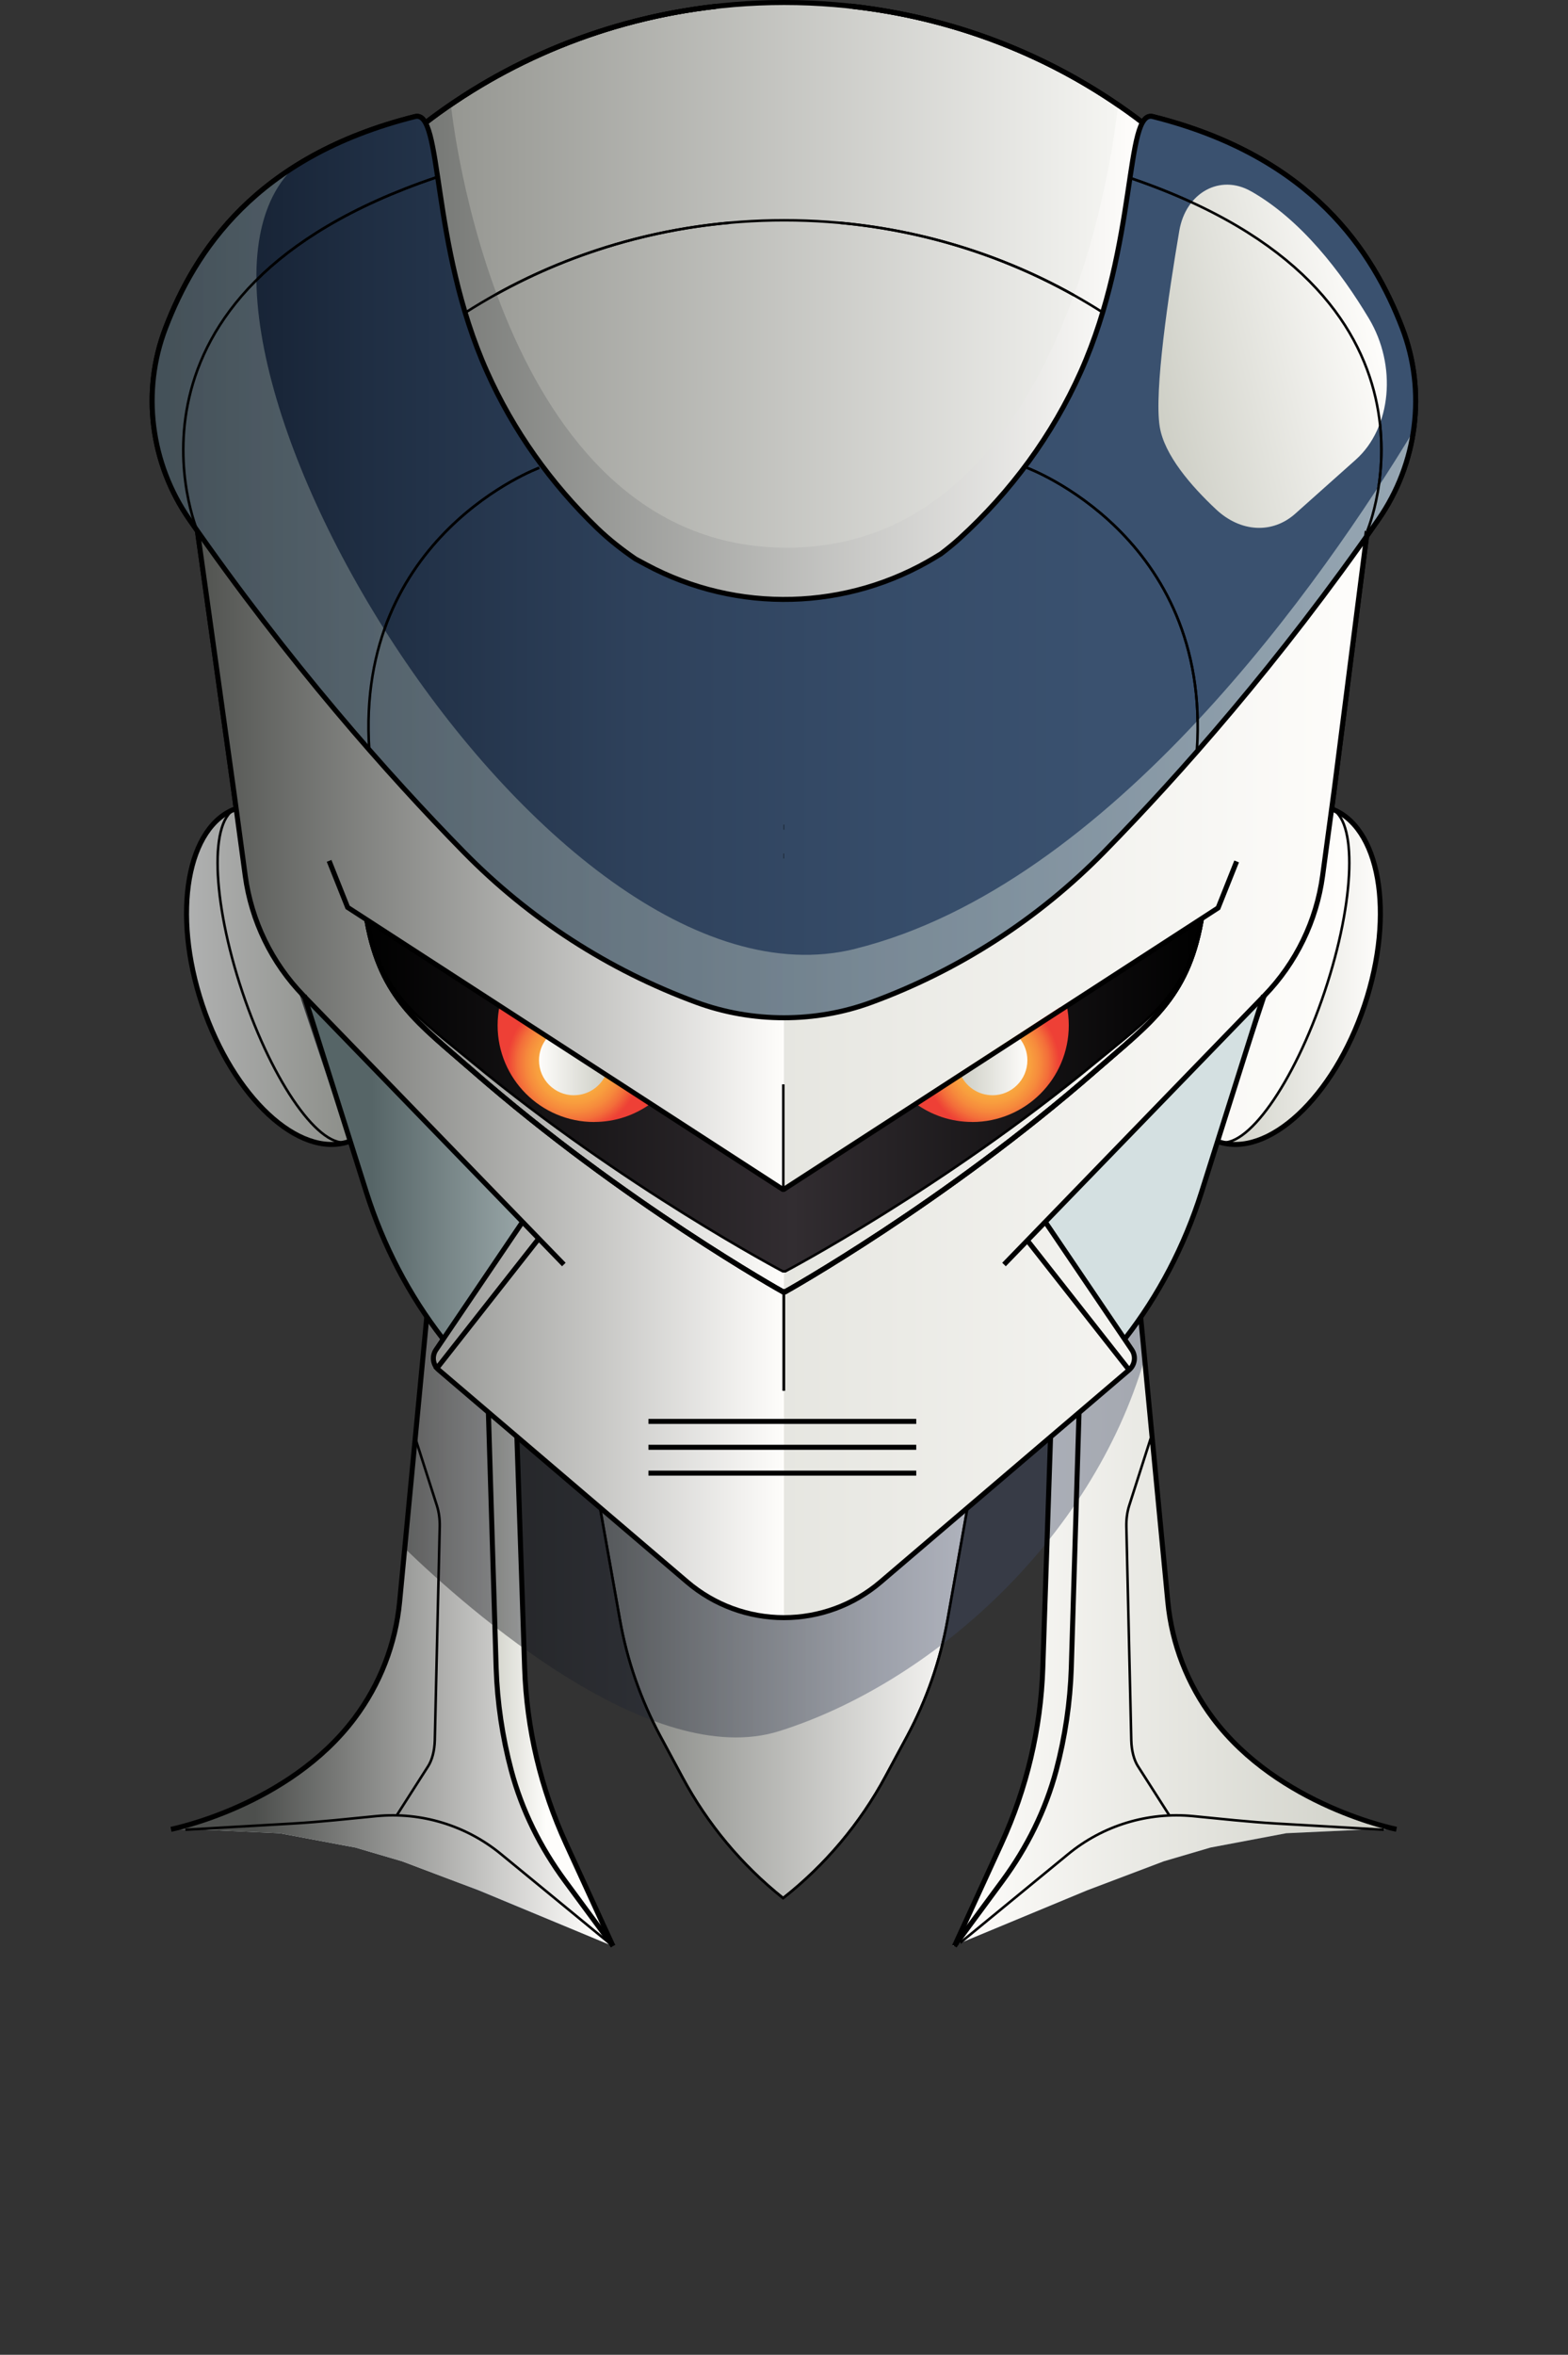 <svg width="932" height="1399" viewBox="0 0 932 1399" fill="none" xmlns="http://www.w3.org/2000/svg">
<rect x="0" y="0" width="932" height="1399" fill="#333333" stroke="none"/>
<path d="M685.198 69.254V375.57H257.605L252.051 73.615C310.525 28.52 385.005 1.493 466.146 1.493H466.056C547.047 1.493 621.409 28.43 679.823 73.376" fill="url(#paint0_linear_336_974)"/>
<path d="M252.08 73.615C310.524 28.52 385.035 1.493 466.145 1.493H466.056C547.047 1.493 621.408 28.43 679.822 73.376" stroke="black" stroke-width="2.986" stroke-miterlimit="10"/>
<path d="M207.315 678.271C177.6 688.246 138.628 651.961 120.291 597.25C101.955 542.539 111.183 490.128 140.927 480.153" fill="url(#paint1_linear_336_974)"/>
<path d="M207.315 678.271C190.71 683.826 162.369 644.017 144.033 589.306C125.696 534.596 124.293 485.738 140.927 480.183" fill="url(#paint2_linear_336_974)"/>
<path d="M724.022 678.271C753.737 688.246 792.71 651.961 811.046 597.25C829.383 542.539 820.155 490.128 790.41 480.153" fill="url(#paint3_linear_336_974)"/>
<path d="M724.022 678.271C740.627 683.826 768.968 644.017 787.304 589.306C805.641 534.596 807.044 485.738 790.41 480.183" fill="url(#paint4_linear_336_974)"/>
<path d="M465.998 508.554C465.998 508.554 465.968 508.554 465.938 508.554C465.909 508.554 465.909 508.554 465.879 508.554H465.998Z" stroke="black" stroke-width="2.986" stroke-miterlimit="10"/>
<path d="M466.027 491.412C466.027 491.412 465.997 491.412 465.968 491.412C465.938 491.412 465.938 491.412 465.908 491.412H466.027Z" stroke="black" stroke-width="2.986" stroke-miterlimit="10"/>
<path d="M620.633 724.979L672.716 801.908C675.314 805.731 674.597 810.898 671.103 813.884L523.396 939.88C507.389 953.558 487.021 961.054 465.937 961.054C444.883 961.054 424.516 953.558 408.479 939.88L260.772 813.884C257.248 810.898 256.561 805.731 259.159 801.908L311.242 724.979" stroke="black" stroke-width="2.986" stroke-miterlimit="10"/>
<path d="M610.389 736.655L671.102 813.884" stroke="black" stroke-width="2.986" stroke-miterlimit="10"/>
<path d="M319.632 736.625L258.918 813.854" stroke="black" stroke-width="2.986" stroke-miterlimit="10"/>
<path d="M397.548 856.082H534.206" stroke="black" stroke-width="1.493" stroke-miterlimit="10"/>
<path d="M397.548 871.342H534.206" stroke="black" stroke-width="1.493" stroke-miterlimit="10"/>
<path d="M397.548 886.602H534.206" stroke="black" stroke-width="1.493" stroke-miterlimit="10"/>
<path d="M465.879 767.385V826.218" stroke="black" stroke-width="1.493" stroke-miterlimit="10"/>
<path d="M812.66 315.513L792.95 469.94L786.141 520.291C782.498 547.108 770.403 572.045 751.559 591.486L596.773 751.259" stroke="black" stroke-width="2.986" stroke-miterlimit="10"/>
<path d="M117.365 315.513L138.957 469.94L145.766 520.29C149.409 547.108 161.504 572.045 180.348 591.486L335.134 751.259" stroke="black" stroke-width="2.986" stroke-miterlimit="10"/>
<path d="M713.808 547.557C705.505 593.159 683.376 607.942 651.123 636.133C561.173 714.765 466.802 767.386 466.802 767.386H465.249C465.249 767.386 370.879 714.765 280.929 636.133C248.676 607.942 226.546 593.159 218.244 547.557" stroke="black" stroke-width="2.986" stroke-miterlimit="10" stroke-linecap="square"/>
<path d="M713.808 547.557C705.505 590.65 683.376 604.597 651.123 631.265C561.173 705.567 466.802 755.291 466.802 755.291H465.249C465.249 755.291 370.879 705.567 280.929 631.265C248.676 604.627 226.546 590.65 218.244 547.557" stroke="black" stroke-width="1.493" stroke-miterlimit="10"/>
<path d="M397.548 856.082H534.206" stroke="black" stroke-width="1.493" stroke-miterlimit="10"/>
<path d="M534.206 886.602H397.548" stroke="black" stroke-width="1.493" stroke-miterlimit="10"/>
<path d="M207.314 678.271C177.599 688.246 138.627 651.961 120.29 597.25C101.954 542.539 111.182 490.128 140.926 480.153" fill="url(#paint5_linear_336_974)"/>
<path d="M724.021 678.271C753.736 688.246 792.709 651.961 811.045 597.25C829.382 542.539 820.154 490.128 790.409 480.153" fill="url(#paint6_linear_336_974)"/>
<path d="M724.021 678.271C740.626 683.826 768.967 644.017 787.303 589.306C805.64 534.596 807.043 485.738 790.409 480.183" fill="url(#paint7_linear_336_974)"/>
<path d="M180.019 499.983L191.068 527.577L465.25 706.612H465.877L740.058 527.577L751.108 499.983" stroke="black" stroke-width="2.986" stroke-miterlimit="10"/>
<path d="M574.732 488.307L593.338 460.473C594.353 458.95 594.353 456.949 593.338 455.426L553.439 395.788C552.603 394.534 551.17 393.787 549.676 393.787H510.644C509.121 393.787 507.718 394.534 506.881 395.788L487.5 424.756C487.38 424.905 487.171 424.905 487.052 424.756L467.67 395.788C466.834 394.534 465.43 393.787 463.907 393.787H424.875C423.352 393.787 421.948 394.534 421.112 395.788L338.09 519.873C337.284 521.097 338.15 522.71 339.613 522.71H377.66C379.153 522.71 380.586 521.963 381.423 520.709L442.943 428.788C443.659 427.713 445.212 427.713 445.929 428.788L463.668 455.307C464.713 456.86 464.713 458.92 463.668 460.473L423.919 519.903C423.113 521.097 423.979 522.74 425.442 522.74H463.489C465.012 522.74 466.416 521.993 467.252 520.739L528.742 428.877C529.459 427.802 531.041 427.802 531.788 428.877L549.497 455.367C550.543 456.919 550.543 458.98 549.497 460.533L509.748 519.933C508.942 521.157 509.808 522.77 511.271 522.77H549.258C550.781 522.77 552.215 522.023 553.051 520.739L573.15 490.696L574.822 488.336L574.732 488.307Z" stroke="black" stroke-width="1.493" stroke-miterlimit="10"/>
<path d="M556.157 330.923L559.263 329.042C563.115 326.115 566.908 323.069 570.491 319.784C600.923 292.04 625.62 258.473 642.434 220.815C676.389 144.691 668.445 65.044 685.199 69.255C780.197 93.086 816.123 149.828 833.414 194.713C847.988 232.611 842.433 275.376 819.259 308.704C760.337 393.518 701.326 460.085 656.261 506.106C617.288 545.884 570.014 576.376 517.961 595.488C501.297 601.611 483.677 604.657 465.938 604.657C448.198 604.657 430.549 601.611 413.915 595.488C361.862 576.346 314.587 545.884 275.614 506.106C230.549 460.115 171.538 393.518 112.616 308.704C89.442 275.376 83.887 232.581 98.461 194.713C115.752 149.798 151.649 93.056 246.676 69.255C263.43 65.044 255.456 144.721 289.441 220.815C305.06 255.815 327.488 287.292 355.023 313.841C362.041 320.59 369.716 326.593 377.749 332.088L384.08 335.492C438.194 364.55 503.656 362.818 556.157 330.953V330.923Z" stroke="black" stroke-width="2.986" stroke-miterlimit="10"/>
<path d="M320.53 277.915C320.53 277.915 210.929 318.201 219.5 445.482" stroke="black" stroke-width="1.493" stroke-miterlimit="10"/>
<path d="M610.39 277.915C610.39 277.915 719.991 318.201 711.42 445.482" stroke="black" stroke-width="1.493" stroke-miterlimit="10"/>
<path d="M117.366 315.514C117.366 315.514 57.101 173.839 258.922 105.51" stroke="black" stroke-width="1.493" stroke-miterlimit="10"/>
<path d="M812.659 315.514C812.659 315.514 872.925 173.839 671.104 105.51" stroke="black" stroke-width="1.493" stroke-miterlimit="10"/>
<path style="mix-blend-mode:soft-light" d="M353.379 877.345L368.49 962.398C372.791 986.647 380.943 1010.03 392.62 1031.71L405.82 1056.23C420.603 1083.68 440.731 1107.87 465.07 1127.34L465.488 1127.67C490.544 1107.95 511.27 1083.32 526.381 1055.24L539.073 1031.68C550.75 1010 558.873 986.617 563.203 962.368L578.315 877.315" fill="url(#paint8_linear_336_974)"/>
<path d="M117.335 1086.87L166.252 1089.14L211.287 1097.65L239.001 1105.8L284.633 1123.07L364.31 1156.16L331.101 1100.25L304.582 1007.55L310.883 951.706L307.778 872.118L307.479 864.354L306.762 840.612L288.127 823.589L265.938 797.697L253.873 780.167L237.508 951.616C235.118 976.762 225.831 1000.74 210.66 1020.93C173.27 1070.68 107.957 1085.53 102.074 1086.75L117.335 1086.93V1086.87Z" fill="url(#paint9_linear_336_974)"/>
<path d="M117.335 1086.87L166.252 1089.14L211.287 1097.65L239.001 1105.8L284.633 1123.07L364.31 1156.16L331.101 1100.25L304.582 1007.55L310.883 951.706L307.778 872.118L307.479 864.354L306.762 840.612L288.127 823.589L265.938 797.697L253.873 780.167L237.508 951.616C235.118 976.762 225.831 1000.74 210.66 1020.93C173.27 1070.68 107.957 1085.53 102.074 1086.75L117.335 1086.93V1086.87Z" fill="url(#paint10_linear_336_974)"/>
<path d="M567.327 1156.13L595.907 1117.36C610.451 1097.62 621.5 1075.46 627.802 1051.75C633.058 1031.95 636.074 1011.61 636.761 991.038L641.808 824.665L624.875 840.553L619.828 991.038C618.634 1027.11 610.242 1062.59 595.19 1095.38L567.327 1156.13Z" fill="url(#paint11_linear_336_974)"/>
<path d="M364.339 1156.13L335.759 1117.36C321.216 1097.62 310.166 1075.46 303.865 1051.75C298.609 1031.95 295.592 1011.61 294.905 991.038L289.858 824.665L306.791 840.553L311.838 991.038C313.033 1027.11 321.425 1062.59 336.476 1095.38L364.339 1156.13Z" fill="url(#paint12_linear_336_974)"/>
<path d="M353.379 877.345L368.49 962.398C372.791 986.647 380.943 1010.03 392.62 1031.71L405.82 1056.23C420.603 1083.68 440.731 1107.87 465.07 1127.34L465.488 1127.67C490.544 1107.95 511.27 1083.32 526.381 1055.24L539.073 1031.68C550.75 1010 558.873 986.617 563.203 962.368L578.315 877.315" stroke="black" stroke-width="1.493" stroke-miterlimit="10"/>
<path d="M813.436 1086.87L764.519 1089.14L719.484 1097.65L691.77 1105.8L646.138 1123.07L566.461 1156.16L599.67 1100.25L626.189 1007.55L619.888 951.706L622.994 872.118L623.292 864.354L624.009 840.612L642.644 823.589L664.833 797.697L676.898 780.167L693.264 951.616C695.653 976.762 704.94 1000.74 720.111 1020.93C757.501 1070.68 822.814 1085.53 828.697 1086.75L813.436 1086.93V1086.87Z" fill="url(#paint13_linear_336_974)"/>
<path d="M813.436 1086.87L764.519 1089.14L719.484 1097.65L691.77 1105.8L646.138 1123.07L566.461 1156.15L594.085 1097.83L611.824 1054.2L618.723 1008.12L619.888 951.676L622.994 872.088L623.292 864.324L624.009 840.582L642.644 823.559L664.833 797.667L676.898 780.137L693.264 951.586C695.653 976.732 704.94 1000.71 720.111 1020.9C757.501 1070.65 822.814 1085.5 828.697 1086.72L813.436 1086.9V1086.87Z" fill="url(#paint14_linear_336_974)"/>
<g style="mix-blend-mode:multiply" opacity="0.4">
<path d="M193.757 1093.59C248.766 1105.6 265.161 1115.42 265.161 1115.42L364.37 1156.13C364.37 1156.13 347.526 1131.1 338.149 1122.62C242.793 1036.49 225.651 1032.94 232.102 982.615C232.102 982.615 225.89 1000.62 210.719 1020.81C173.33 1070.57 108.017 1085.41 102.134 1086.63C124.114 1085.77 159.592 1086.03 193.786 1093.5L193.757 1093.59Z" fill="url(#paint15_linear_336_974)"/>
<path d="M91.891 1087.23L89.77 1087.32H89.89C90.517 1087.32 91.204 1087.26 91.891 1087.23Z" fill="url(#paint16_linear_336_974)"/>
</g>
<path style="mix-blend-mode:multiply" d="M117.334 1086.87L166.251 1089.14L211.286 1097.65L239 1105.8L284.632 1123.07L364.309 1156.16L334.595 1115.75L321.305 1094.52L304.85 1056.56L296.906 1016.69L293.741 964.07L292.904 926.65L291.799 887.588L291.531 853.065L289.828 825.62L265.878 797.697L253.812 780.167L237.447 951.616C235.058 976.762 225.77 1000.74 210.599 1020.93C173.209 1070.68 107.897 1085.53 102.014 1086.75L117.274 1086.93L117.334 1086.87Z" fill="url(#paint17_linear_336_974)"/>
<path style="mix-blend-mode:multiply" opacity="0.4" d="M677.584 779.779L667.191 795.279L637.148 830.429L616.482 847.78L559.651 891.262L509.688 923.097L480.362 934.266L466.893 935.222L455.604 934.385L433.863 928.98L407.195 915.033L358.308 881.884L310.137 843.569C310.137 843.569 300.64 835.625 300.282 835.386C299.923 835.147 289.859 824.665 289.859 824.665L267.849 799.818L253.843 780.586L240.554 919.871C278.332 956.335 387.246 1052.44 463.309 1028.43C552.543 1000.27 648.526 916.138 680.331 807.224L677.703 779.75H677.554L677.584 779.779Z" fill="url(#paint18_linear_336_974)"/>
<path d="M830.039 1086.78C830.039 1086.78 760.157 1072.98 720.975 1020.84C705.805 1000.65 696.517 976.673 694.128 951.527L677.732 779.749" stroke="black" stroke-width="2.986" stroke-miterlimit="10"/>
<path d="M567.326 1156.13L595.189 1095.38C610.241 1062.59 618.633 1027.11 619.827 991.037L624.874 840.552" stroke="black" stroke-width="2.986" stroke-miterlimit="10"/>
<path d="M567.326 1156.13L595.906 1117.36C610.45 1097.62 621.499 1075.46 627.801 1051.75C633.057 1031.95 636.073 1011.61 636.76 991.037L641.807 824.665" stroke="black" stroke-width="2.986" stroke-miterlimit="10"/>
<path d="M253.932 779.779L237.537 951.557C235.148 976.703 225.86 1000.68 210.689 1020.87C171.508 1073.01 101.626 1086.81 101.626 1086.81" stroke="black" stroke-width="2.986" stroke-miterlimit="10"/>
<path d="M364.34 1156.13L336.477 1095.38C321.425 1062.59 313.034 1027.11 311.839 991.038L306.792 840.553" stroke="black" stroke-width="2.986" stroke-miterlimit="10"/>
<path d="M364.339 1156.13L335.759 1117.36C321.216 1097.62 310.166 1075.46 303.865 1051.75C298.609 1031.95 295.592 1011.61 294.905 991.037L289.858 824.665" stroke="black" stroke-width="2.986" stroke-miterlimit="10"/>
<path d="M353.379 877.345L368.49 962.398C372.791 986.647 380.943 1010.03 392.62 1031.71L405.82 1056.23C420.603 1083.68 440.731 1107.87 465.07 1127.34L465.488 1127.67C490.544 1107.95 511.27 1083.32 526.381 1055.24L539.073 1031.68C550.75 1010 558.873 986.617 563.203 962.368L578.315 877.315" stroke="black" stroke-width="1.493" stroke-miterlimit="10"/>
<path d="M570.61 1154.33L634.669 1101.74C655.573 1084.45 682.391 1076.39 709.03 1078.96C725.605 1080.57 742.119 1082.42 758.754 1083.38L822.513 1087.05" stroke="black" stroke-width="1.493" stroke-miterlimit="10"/>
<path d="M362.099 1154.33L298.041 1101.74C277.136 1084.45 250.318 1076.39 223.68 1078.96C207.105 1080.57 190.59 1082.42 173.956 1083.38L110.196 1087.05" stroke="black" stroke-width="1.493" stroke-miterlimit="10"/>
<path d="M246.826 854.32L259.757 894.726C260.892 898.339 261.459 902.61 261.37 906.91L258.443 1033.92C258.294 1040.1 256.8 1045.81 254.381 1049.48L235.836 1078.48" stroke="black" stroke-width="1.493" stroke-miterlimit="10"/>
<path d="M684.035 854.32L671.104 894.726C669.969 898.339 669.402 902.61 669.492 906.91L672.418 1033.92C672.568 1040.1 674.061 1045.81 676.48 1049.48L695.025 1078.48" stroke="black" stroke-width="1.493" stroke-miterlimit="10"/>
<path d="M572.432 488.307L591.037 460.473C592.052 458.95 592.052 456.949 591.037 455.426L551.139 395.788C550.302 394.534 548.869 393.787 547.376 393.787H508.343C506.82 393.787 505.417 394.534 504.581 395.788L485.199 424.756C485.079 424.905 484.87 424.905 484.751 424.756L465.369 395.788C464.533 394.534 463.129 393.787 461.606 393.787H422.574C421.051 393.787 419.647 394.534 418.811 395.788L335.789 519.873C334.983 521.097 335.849 522.71 337.312 522.71H375.359C376.852 522.71 378.286 521.963 379.122 520.709L440.642 428.788C441.358 427.713 442.911 427.713 443.628 428.788L461.367 455.307C462.413 456.86 462.413 458.92 461.367 460.473L421.618 519.903C420.812 521.097 421.678 522.74 423.141 522.74H461.188C462.711 522.74 464.115 521.993 464.951 520.739L526.441 428.877C527.158 427.802 528.741 427.802 529.487 428.877L547.197 455.367C548.242 456.919 548.242 458.98 547.197 460.533L507.448 519.933C506.641 521.157 507.507 522.77 508.971 522.77H546.958C548.481 522.77 549.914 522.023 550.75 520.739L570.849 490.696L572.521 488.336L572.432 488.307Z" stroke="black" stroke-width="1.493" stroke-miterlimit="10"/>
<path d="M465.578 644.226V706.672" stroke="black" stroke-width="1.493" stroke-miterlimit="10"/>
<path d="M465.998 508.554C465.998 508.554 465.968 508.554 465.938 508.554C465.909 508.554 465.909 508.554 465.879 508.554H465.998Z" stroke="black" stroke-width="2.986" stroke-miterlimit="10"/>
<path d="M466.027 491.412C466.027 491.412 465.997 491.412 465.968 491.412C465.938 491.412 465.938 491.412 465.908 491.412H466.027Z" stroke="black" stroke-width="2.986" stroke-miterlimit="10"/>
<path d="M668.833 795.129C688.662 769.626 704.072 740.21 714.166 708.285L751.108 591.337H180.795L217.737 708.285C227.831 740.18 243.211 769.596 263.04 795.1" fill="url(#paint19_linear_336_974)"/>
<path d="M610.39 736.655L671.103 813.884" stroke="black" stroke-width="2.986" stroke-miterlimit="10"/>
<path d="M258.919 813.854L319.632 736.625" stroke="black" stroke-width="2.986" stroke-miterlimit="10"/>
<path d="M465.879 767.385V826.218" stroke="black" stroke-width="1.493" stroke-miterlimit="10"/>
<path d="M218.215 547.556C226.518 590.65 248.647 604.597 280.9 631.265C370.85 705.567 465.221 755.29 465.221 755.29H466.774C466.774 755.29 561.144 705.567 651.094 631.265C683.347 604.626 705.477 590.65 713.779 547.556V544.749L465.221 706.642L218.186 547.556H218.215Z" fill="#191919"/>
<path d="M218.215 547.556C226.518 590.65 248.647 604.597 280.9 631.265C370.85 705.567 465.221 755.29 465.221 755.29H466.774C466.774 755.29 561.144 705.567 651.094 631.265C683.347 604.626 705.477 590.65 713.779 547.556V544.749L465.221 706.642L218.186 547.556H218.215Z" fill="url(#paint20_linear_336_974)"/>
<path d="M117.365 315.513L138.957 469.94L145.766 520.29C149.409 547.108 161.504 572.045 180.348 591.486L310.615 725.964L259.189 801.908C256.591 805.731 257.308 810.897 260.802 813.884L408.509 939.88C424.517 953.558 444.884 961.053 465.968 961.053C487.052 961.053 507.389 953.558 523.426 939.88L671.134 813.884C674.658 810.897 675.344 805.731 672.746 801.908L621.32 725.964L751.587 591.486C770.402 572.045 782.526 547.108 786.17 520.29L792.979 469.94L812.689 315.513L465.609 442.077L117.425 315.513H117.365ZM319.634 736.625L315.841 731.369L320.948 736.625H319.634ZM713.809 547.556C705.507 590.65 683.378 604.597 651.125 631.265C561.174 705.567 466.804 755.29 466.804 755.29H465.251C465.251 755.29 370.881 705.567 280.93 631.265C248.677 604.626 226.548 590.65 218.246 547.556L465.281 706.642L713.839 544.749V547.556H713.809Z" fill="url(#paint21_linear_336_974)"/>
<path style="mix-blend-mode:multiply" d="M465.938 755.261H465.221C465.221 755.261 370.851 705.537 280.901 631.235C248.647 604.597 226.518 590.62 218.216 547.526L465.251 706.612L465.938 706.164V375.569L117.365 315.513L138.957 469.94L145.766 520.29C149.409 547.108 161.504 572.045 180.348 591.486L310.615 725.964L259.189 801.908C256.591 805.731 257.308 810.897 260.802 813.884L408.509 939.88C424.517 953.558 444.884 961.053 465.968 961.053V755.29L465.938 755.261ZM319.634 736.625L315.841 731.369L320.948 736.625H319.634Z" fill="url(#paint22_linear_336_974)"/>
<path d="M713.808 547.557C705.505 593.159 683.376 607.942 651.123 636.133C561.173 714.765 466.802 767.386 466.802 767.386H465.249C465.249 767.386 370.879 714.765 280.929 636.133C248.676 607.942 226.546 593.159 218.244 547.557" stroke="black" stroke-width="2.986" stroke-miterlimit="10" stroke-linecap="square"/>
<path d="M276.989 185.485C331.073 150.992 396.147 130.864 466.148 130.864H466.058C536.179 130.864 601.312 151.052 655.456 185.635" stroke="black" stroke-width="1.493" stroke-miterlimit="10"/>
<path d="M574.732 488.307L593.338 460.473C594.353 458.95 594.353 456.949 593.338 455.426L553.439 395.788C552.603 394.534 551.17 393.787 549.676 393.787H510.644C509.121 393.787 507.718 394.534 506.881 395.788L487.5 424.756C487.38 424.905 487.171 424.905 487.052 424.756L467.67 395.788C466.834 394.534 465.43 393.787 463.907 393.787H424.875C423.352 393.787 421.948 394.534 421.112 395.788L338.09 519.873C337.284 521.097 338.15 522.71 339.613 522.71H377.66C379.153 522.71 380.586 521.963 381.423 520.709L442.943 428.788C443.659 427.713 445.212 427.713 445.929 428.788L463.668 455.307C464.713 456.86 464.713 458.92 463.668 460.473L423.919 519.903C423.113 521.097 423.979 522.74 425.442 522.74H463.489C465.012 522.74 466.416 521.993 467.252 520.739L528.742 428.877C529.459 427.802 531.041 427.802 531.788 428.877L549.497 455.367C550.543 456.919 550.543 458.98 549.497 460.533L509.748 519.933C508.942 521.157 509.808 522.77 511.271 522.77H549.258C550.781 522.77 552.215 522.023 553.051 520.739L573.15 490.696L574.822 488.336L574.732 488.307Z" stroke="black" stroke-width="1.493" stroke-miterlimit="10"/>
<path style="mix-blend-mode:multiply" d="M664.474 62.595C664.474 62.595 640.792 325.398 467.64 325.398C294.489 325.398 268.059 62.595 268.059 62.595L240.166 84.605L270.717 293.503L467.61 375.57L661.816 293.503L691.949 84.605L664.444 62.595H664.474Z" fill="url(#paint23_linear_336_974)"/>
<path d="M556.157 330.923L559.263 329.042C563.115 326.115 566.908 323.069 570.491 319.784C600.923 292.04 625.62 258.473 642.434 220.815C676.389 144.691 668.445 65.044 685.199 69.255C780.197 93.086 816.123 149.828 833.414 194.713C847.988 232.611 842.433 275.376 819.259 308.704C760.337 393.518 701.326 460.085 656.261 506.106C617.288 545.884 570.014 576.376 517.961 595.488C501.297 601.611 483.677 604.657 465.938 604.657C448.198 604.657 430.549 601.611 413.915 595.488C361.862 576.346 314.587 545.884 275.614 506.106C230.549 460.115 171.538 393.518 112.616 308.704C89.442 275.376 83.887 232.581 98.461 194.713C115.752 149.798 151.649 93.056 246.676 69.255C263.43 65.044 255.456 144.721 289.441 220.815C305.06 255.815 327.488 287.292 355.023 313.841C362.041 320.59 369.716 326.593 377.749 332.088L384.08 335.492C438.194 364.55 503.656 362.818 556.157 330.953V330.923Z" fill="url(#paint24_linear_336_974)"/>
<path d="M320.53 277.914C320.53 277.914 210.929 318.201 219.5 445.481" stroke="black" stroke-width="1.493" stroke-miterlimit="10"/>
<path d="M610.39 277.914C610.39 277.914 719.991 318.201 711.42 445.481" stroke="black" stroke-width="1.493" stroke-miterlimit="10"/>
<path d="M117.366 315.513C117.366 315.513 57.101 173.839 258.922 105.51" stroke="black" stroke-width="1.493" stroke-miterlimit="10"/>
<path d="M812.659 315.513C812.659 315.513 872.925 173.839 671.104 105.51" stroke="black" stroke-width="1.493" stroke-miterlimit="10"/>
<path d="M465.578 644.226V706.672" stroke="black" stroke-width="1.493" stroke-miterlimit="10"/>
<g style="mix-blend-mode:multiply" opacity="0.6">
<path d="M508.225 563.743C321.933 609.823 75.555 191.578 175.391 98.79C131.61 126.414 110.526 163.446 98.461 194.713C83.887 232.611 89.442 275.376 112.616 308.704C171.538 393.518 230.549 460.085 275.614 506.105C314.587 545.884 361.862 576.375 413.915 595.488C430.579 601.611 448.198 604.657 465.938 604.657C483.677 604.657 501.326 601.611 517.961 595.488C570.014 576.346 617.288 545.884 656.261 506.105C701.326 460.115 760.337 393.518 819.259 308.704C830.308 292.817 837.297 274.779 840.044 256.174C787.543 342.839 660.89 525.935 508.195 563.713L508.225 563.743Z" fill="url(#paint25_linear_336_974)"/>
</g>
<path d="M577.21 663.847C607.104 663.847 631.353 639.628 631.353 609.704C631.353 605.821 630.935 602.029 630.129 598.355L545.494 653.484C554.423 659.965 565.354 663.817 577.21 663.817V663.847Z" fill="url(#paint26_radial_336_974)"/>
<path style="mix-blend-mode:soft-light" d="M588.589 648.885C599.4 648.885 608.15 640.135 608.15 629.324C608.15 624.696 606.537 620.455 603.849 617.11L571.208 638.373C574.463 644.615 581.003 648.915 588.559 648.915L588.589 648.885Z" fill="url(#paint27_linear_336_974)"/>
<path d="M577.809 666.594C609.555 666.594 635.267 640.881 635.267 609.136C635.267 605.015 634.819 600.983 633.983 597.101L544.152 655.604C553.619 662.473 565.236 666.564 577.839 666.564L577.809 666.594Z" fill="url(#paint28_radial_336_974)"/>
<path style="mix-blend-mode:soft-light" d="M589.875 650.706C601.343 650.706 610.66 641.419 610.66 629.921C610.66 625.023 608.958 620.514 606.121 616.96L571.479 639.507C574.943 646.137 581.871 650.676 589.905 650.676L589.875 650.706Z" fill="url(#paint29_linear_336_974)"/>
<path d="M353.229 666.594C321.483 666.594 295.771 640.881 295.771 609.136C295.771 605.015 296.218 600.983 297.055 597.101L386.886 655.604C377.419 662.473 365.802 666.564 353.199 666.564L353.229 666.594Z" fill="url(#paint30_radial_336_974)"/>
<path style="mix-blend-mode:soft-light" d="M341.165 650.706C329.697 650.706 320.38 641.419 320.38 629.921C320.38 625.023 322.082 620.514 324.919 616.96L359.561 639.507C356.097 646.137 349.169 650.676 341.135 650.676L341.165 650.706Z" fill="url(#paint31_linear_336_974)"/>
<path style="mix-blend-mode:soft-light" d="M743.552 113.633C725.186 103.18 704.819 114.469 700.966 137.076C694.516 175.063 685.945 232.521 689.319 253.486C692.037 270.389 708.074 288.815 722.797 302.612C737.52 316.409 756.424 317.186 769.862 305.21L805.849 273.107C827.082 254.173 830.456 217.291 813.673 189.248C797.248 161.803 773.536 130.655 743.552 113.603V113.633Z" fill="url(#paint32_linear_336_974)"/>
<path d="M505.297 3.613C570.998 10.81 630.965 35.777 679.822 73.376" stroke="black" stroke-width="2.986" stroke-miterlimit="10"/>
<path d="M252.08 73.615C300.609 36.165 360.188 11.199 425.471 3.792" stroke="black" stroke-width="2.986" stroke-miterlimit="10"/>
<path d="M465.998 508.554C465.998 508.554 465.968 508.554 465.938 508.554C465.909 508.554 465.909 508.554 465.879 508.554H465.998Z" stroke="black" stroke-width="2.986" stroke-miterlimit="10"/>
<path d="M466.027 491.412C466.027 491.412 465.997 491.412 465.968 491.412C465.938 491.412 465.938 491.412 465.908 491.412H466.027Z" stroke="black" stroke-width="2.986" stroke-miterlimit="10"/>
<path d="M620.633 724.979L672.716 801.908C675.314 805.731 674.597 810.897 671.103 813.884L523.396 939.88C507.389 953.558 487.021 961.054 465.937 961.054C444.883 961.054 424.516 953.558 408.479 939.88L260.772 813.884C257.248 810.897 256.561 805.731 259.159 801.908L311.242 724.979" stroke="black" stroke-width="2.986" stroke-miterlimit="10"/>
<path d="M610.389 736.655L671.102 813.884" stroke="black" stroke-width="2.986" stroke-miterlimit="10"/>
<path d="M319.632 736.625L258.918 813.854" stroke="black" stroke-width="2.986" stroke-miterlimit="10"/>
<path d="M465.879 767.385V826.218" stroke="black" stroke-width="1.493" stroke-miterlimit="10"/>
<path d="M812.66 315.513L792.95 469.94L786.141 520.29C782.498 547.108 770.403 572.045 751.559 591.486L596.773 751.259" stroke="black" stroke-width="2.986" stroke-miterlimit="10"/>
<path d="M117.365 315.513L138.957 469.94L145.766 520.29C149.409 547.108 161.504 572.045 180.348 591.486L335.134 751.259" stroke="black" stroke-width="2.986" stroke-miterlimit="10"/>
<path d="M713.808 547.556C705.505 593.158 683.376 607.941 651.123 636.133C561.173 714.765 466.802 767.385 466.802 767.385H465.249C465.249 767.385 370.879 714.765 280.929 636.133C248.676 607.941 226.546 593.158 218.244 547.556" stroke="black" stroke-width="2.986" stroke-miterlimit="10" stroke-linecap="square"/>
<path d="M713.808 547.556C705.505 590.65 683.376 604.596 651.123 631.265C561.173 705.567 466.802 755.29 466.802 755.29H465.249C465.249 755.29 370.879 705.567 280.929 631.265C248.676 604.626 226.546 590.65 218.244 547.556" stroke="black" stroke-width="1.493" stroke-miterlimit="10"/>
<path d="M207.314 678.271C177.599 688.246 138.627 651.961 120.29 597.25C101.954 542.539 111.182 490.128 140.926 480.153" stroke="black" stroke-width="2.986" stroke-miterlimit="10"/>
<path d="M140.927 480.153C124.323 485.708 125.696 534.595 144.033 589.276C162.369 643.987 190.71 683.826 207.315 678.241" stroke="black" stroke-width="1.493" stroke-miterlimit="10"/>
<path d="M724.021 678.271C753.736 688.246 792.709 651.961 811.045 597.25C829.382 542.539 820.154 490.128 790.409 480.153" stroke="black" stroke-width="2.986" stroke-miterlimit="10"/>
<path d="M724.021 678.271C740.626 683.826 768.967 644.017 787.303 589.306C805.64 534.596 807.043 485.738 790.409 480.183" stroke="black" stroke-width="1.493" stroke-miterlimit="10"/>
<path d="M195.609 511.451L206.629 539.075L465.252 706.612H465.879L724.023 539.404L735.043 511.779" stroke="black" stroke-width="2.986" stroke-miterlimit="10"/>
<path d="M556.157 330.923L559.263 329.042C563.115 326.115 566.908 323.069 570.491 319.784C600.923 292.04 625.62 258.473 642.434 220.814C676.389 144.691 668.445 65.044 685.199 69.254C780.197 93.086 816.123 149.828 833.414 194.713C847.988 232.611 842.433 275.376 819.259 308.704C760.337 393.518 701.326 460.085 656.261 506.105C617.288 545.884 570.014 576.375 517.961 595.488C501.297 601.61 483.677 604.656 465.938 604.656C448.198 604.656 430.549 601.61 413.915 595.488C361.862 576.345 314.587 545.884 275.614 506.105C230.549 460.115 171.538 393.518 112.616 308.704C89.442 275.376 83.887 232.581 98.461 194.713C115.752 149.798 151.649 93.056 246.676 69.254C263.43 65.044 255.456 144.721 289.441 220.814C305.06 255.815 327.488 287.292 355.023 313.841C362.041 320.59 369.716 326.593 377.749 332.088L384.08 335.492C438.194 364.55 503.656 362.818 556.157 330.953V330.923Z" stroke="black" stroke-width="2.986" stroke-miterlimit="10"/>
<path d="M320.53 277.914C320.53 277.914 210.929 318.201 219.5 445.481" stroke="black" stroke-width="1.493" stroke-miterlimit="10"/>
<path d="M610.39 277.914C610.39 277.914 719.991 318.201 711.42 445.481" stroke="black" stroke-width="1.493" stroke-miterlimit="10"/>
<path d="M117.366 315.513C117.366 315.513 57.101 173.838 258.922 105.51" stroke="black" stroke-width="1.493" stroke-miterlimit="10"/>
<path d="M812.659 315.513C812.659 315.513 872.925 173.838 671.104 105.51" stroke="black" stroke-width="1.493" stroke-miterlimit="10"/>
<path d="M505.297 3.613C570.998 10.81 630.965 35.777 679.822 73.376" stroke="black" stroke-width="2.986" stroke-miterlimit="10"/>
<path d="M252.08 73.615C300.609 36.165 360.188 11.199 425.471 3.792" stroke="black" stroke-width="2.986" stroke-miterlimit="10"/>
<path d="M465.998 508.554C465.998 508.554 465.968 508.554 465.938 508.554C465.909 508.554 465.909 508.554 465.879 508.554H465.998Z" stroke="black" stroke-width="2.986" stroke-miterlimit="10"/>
<path d="M466.027 491.412C466.027 491.412 465.997 491.412 465.968 491.412C465.938 491.412 465.938 491.412 465.908 491.412H466.027Z" stroke="black" stroke-width="2.986" stroke-miterlimit="10"/>
<path d="M263.043 795.099C243.244 769.595 227.834 740.209 217.74 708.285L180.798 591.337" stroke="black" stroke-width="2.986" stroke-miterlimit="10"/>
<path d="M751.11 591.337L714.169 708.285C704.074 740.209 688.665 769.655 668.835 795.129" stroke="black" stroke-width="2.986" stroke-miterlimit="10"/>
<path d="M465.879 767.385V826.218" stroke="black" stroke-width="1.493" stroke-miterlimit="10"/>
<path d="M713.808 547.556C705.505 593.158 683.376 607.941 651.123 636.133C561.173 714.765 466.802 767.385 466.802 767.385H465.249C465.249 767.385 370.879 714.765 280.929 636.133C248.676 607.941 226.546 593.158 218.244 547.556" stroke="black" stroke-width="2.986" stroke-miterlimit="10" stroke-linecap="square"/>
<path d="M499.386 132.387C556.784 137.703 610.002 156.577 655.455 185.635" stroke="black" stroke-width="1.493" stroke-miterlimit="10"/>
<path d="M276.989 185.485C322.711 156.338 376.287 137.434 434.044 132.297" stroke="black" stroke-width="1.493" stroke-miterlimit="10"/>
<path d="M386.917 859.844H543.106" stroke="black" stroke-width="2.986" stroke-miterlimit="10" stroke-linecap="square"/>
<path d="M386.917 875.195H543.106" stroke="black" stroke-width="2.986" stroke-miterlimit="10" stroke-linecap="square"/>
<path d="M386.917 844.465H543.106" stroke="black" stroke-width="2.986" stroke-miterlimit="10" stroke-linecap="square"/>
<defs>
<linearGradient id="paint0_linear_336_974" x1="252.081" y1="188.531" x2="685.228" y2="188.531" gradientUnits="userSpaceOnUse">
<stop stop-color="#92938E"/>
<stop offset="1" stop-color="#FAFAF7"/>
</linearGradient>
<linearGradient id="paint1_linear_336_974" x1="110.854" y1="580.048" x2="207.315" y2="580.048" gradientUnits="userSpaceOnUse">
<stop stop-color="#344256"/>
<stop offset="1" stop-color="#3A445E"/>
</linearGradient>
<linearGradient id="paint2_linear_336_974" x1="129.31" y1="579.481" x2="2.985" y2="579.481" gradientUnits="userSpaceOnUse">
<stop stop-color="#344256"/>
<stop offset="1" stop-color="#3A445E"/>
</linearGradient>
<linearGradient id="paint3_linear_336_974" x1="724.022" y1="580.048" x2="820.453" y2="580.048" gradientUnits="userSpaceOnUse">
<stop stop-color="#344256"/>
<stop offset="1" stop-color="#3A445E"/>
</linearGradient>
<linearGradient id="paint4_linear_336_974" x1="724.022" y1="579.481" x2="801.997" y2="579.481" gradientUnits="userSpaceOnUse">
<stop stop-color="#344256"/>
<stop offset="1" stop-color="#3A445E"/>
</linearGradient>
<linearGradient id="paint5_linear_336_974" x1="207.314" y1="580.048" x2="110.853" y2="580.048" gradientUnits="userSpaceOnUse">
<stop stop-color="#8D8F8A"/>
<stop offset="1" stop-color="#B0B1B1"/>
</linearGradient>
<linearGradient id="paint6_linear_336_974" x1="724.021" y1="580.048" x2="820.452" y2="580.048" gradientUnits="userSpaceOnUse">
<stop stop-color="#CECFC6"/>
<stop offset="1" stop-color="#FEFDFB"/>
</linearGradient>
<linearGradient id="paint7_linear_336_974" x1="-0.002" y1="579.481" x2="801.996" y2="579.481" gradientUnits="userSpaceOnUse">
<stop stop-color="#CECFC6"/>
<stop offset="1" stop-color="#FEFDFB"/>
</linearGradient>
<linearGradient id="paint8_linear_336_974" x1="353.379" y1="1002.53" x2="578.315" y2="1002.53" gradientUnits="userSpaceOnUse">
<stop stop-color="#797B77"/>
<stop offset="1" stop-color="#FEFDFB"/>
</linearGradient>
<linearGradient id="paint9_linear_336_974" x1="0.059" y1="968.131" x2="931.846" y2="968.131" gradientUnits="userSpaceOnUse">
<stop stop-color="#344256"/>
<stop offset="1" stop-color="#3A445E"/>
</linearGradient>
<linearGradient id="paint10_linear_336_974" x1="102.104" y1="968.131" x2="364.34" y2="968.131" gradientUnits="userSpaceOnUse">
<stop stop-color="#CECFC6"/>
<stop offset="1" stop-color="#FEFDFB"/>
</linearGradient>
<linearGradient id="paint11_linear_336_974" x1="567.327" y1="990.41" x2="641.778" y2="990.41" gradientUnits="userSpaceOnUse">
<stop stop-color="#CECFC6"/>
<stop offset="0.47" stop-color="#FEFDFB"/>
</linearGradient>
<linearGradient id="paint12_linear_336_974" x1="289.888" y1="990.41" x2="364.339" y2="990.41" gradientUnits="userSpaceOnUse">
<stop stop-color="#CECFC6"/>
<stop offset="0.47" stop-color="#FEFDFB"/>
</linearGradient>
<linearGradient id="paint13_linear_336_974" x1="930.742" y1="968.131" x2="-1.045" y2="968.131" gradientUnits="userSpaceOnUse">
<stop stop-color="#344256"/>
<stop offset="1" stop-color="#3A445E"/>
</linearGradient>
<linearGradient id="paint14_linear_336_974" x1="828.697" y1="968.131" x2="566.461" y2="968.131" gradientUnits="userSpaceOnUse">
<stop stop-color="#CECFC6"/>
<stop offset="1" stop-color="#FEFDFB"/>
</linearGradient>
<linearGradient id="paint15_linear_336_974" x1="102.104" y1="1069.4" x2="364.34" y2="1069.4" gradientUnits="userSpaceOnUse">
<stop stop-color="#000004"/>
<stop offset="1" stop-color="#3A445E"/>
</linearGradient>
<linearGradient id="paint16_linear_336_974" x1="89.8" y1="1087.29" x2="91.891" y2="1087.29" gradientUnits="userSpaceOnUse">
<stop stop-color="#1A2535"/>
<stop offset="1" stop-color="#3A445E"/>
</linearGradient>
<linearGradient id="paint17_linear_336_974" x1="102.103" y1="968.131" x2="364.339" y2="968.131" gradientUnits="userSpaceOnUse">
<stop offset="0.19" stop-color="#4D4F4D"/>
<stop offset="0.96" stop-color="#FEFDFB"/>
</linearGradient>
<linearGradient id="paint18_linear_336_974" x1="217.14" y1="906.015" x2="684.363" y2="906.015" gradientUnits="userSpaceOnUse">
<stop/>
<stop offset="0.65" stop-color="#3D4761"/>
</linearGradient>
<linearGradient id="paint19_linear_336_974" x1="751.108" y1="693.233" x2="180.795" y2="693.233" gradientUnits="userSpaceOnUse">
<stop offset="0.63" stop-color="#D4E0E1"/>
<stop offset="0.93" stop-color="#566567"/>
</linearGradient>
<linearGradient id="paint20_linear_336_974" x1="218.215" y1="649.99" x2="713.809" y2="649.99" gradientUnits="userSpaceOnUse">
<stop/>
<stop offset="0.51" stop-color="#322D31"/>
<stop offset="1"/>
</linearGradient>
<linearGradient id="paint21_linear_336_974" x1="117.365" y1="638.253" x2="812.659" y2="638.253" gradientUnits="userSpaceOnUse">
<stop stop-color="#CECFC6"/>
<stop offset="1" stop-color="#FEFDFB"/>
</linearGradient>
<linearGradient id="paint22_linear_336_974" x1="117.365" y1="638.253" x2="465.938" y2="638.253" gradientUnits="userSpaceOnUse">
<stop stop-color="#515350"/>
<stop offset="1" stop-color="#FEFDFB"/>
</linearGradient>
<linearGradient id="paint23_linear_336_974" x1="240.166" y1="219.082" x2="691.979" y2="219.082" gradientUnits="userSpaceOnUse">
<stop stop-color="#727471"/>
<stop offset="0.96" stop-color="#FEFDFB"/>
</linearGradient>
<linearGradient id="paint24_linear_336_974" x1="90.427" y1="336.866" x2="841.448" y2="336.866" gradientUnits="userSpaceOnUse">
<stop stop-color="#111B2B"/>
<stop offset="0.17" stop-color="#1F2E43"/>
<stop offset="0.38" stop-color="#2E415B"/>
<stop offset="0.58" stop-color="#364C69"/>
<stop offset="0.75" stop-color="#3A516F"/>
</linearGradient>
<linearGradient id="paint25_linear_336_974" x1="840.074" y1="351.738" x2="90.427" y2="351.738" gradientUnits="userSpaceOnUse">
<stop stop-color="#D4E0E1"/>
<stop offset="1" stop-color="#657375"/>
</linearGradient>
<radialGradient id="paint26_radial_336_974" cx="0" cy="0" r="1" gradientUnits="userSpaceOnUse" gradientTransform="translate(588.409 631.116) scale(38.166 38.166)">
<stop stop-color="#FFF8AC"/>
<stop offset="0.32" stop-color="#FAAF40"/>
<stop offset="0.44" stop-color="#F9AB3F"/>
<stop offset="0.57" stop-color="#F89E3E"/>
<stop offset="0.7" stop-color="#F68A3C"/>
<stop offset="0.83" stop-color="#F36E3A"/>
<stop offset="0.95" stop-color="#EF4A36"/>
<stop offset="0.99" stop-color="#EE4036"/>
</radialGradient>
<linearGradient id="paint27_linear_336_974" x1="571.238" y1="632.998" x2="608.15" y2="632.998" gradientUnits="userSpaceOnUse">
<stop stop-color="#CECFC6"/>
<stop offset="1" stop-color="#FEFDFB"/>
</linearGradient>
<radialGradient id="paint28_radial_336_974" cx="0" cy="0" r="1" gradientUnits="userSpaceOnUse" gradientTransform="translate(589.695 631.862) scale(40.526 40.526)">
<stop stop-color="#FFF8AC"/>
<stop offset="0.32" stop-color="#FAAF40"/>
<stop offset="0.44" stop-color="#F9AB3F"/>
<stop offset="0.57" stop-color="#F89E3E"/>
<stop offset="0.7" stop-color="#F68A3C"/>
<stop offset="0.83" stop-color="#F36E3A"/>
<stop offset="0.95" stop-color="#EF4A36"/>
<stop offset="0.99" stop-color="#EE4036"/>
</radialGradient>
<linearGradient id="paint29_linear_336_974" x1="571.479" y1="633.863" x2="610.66" y2="633.863" gradientUnits="userSpaceOnUse">
<stop stop-color="#CECFC6"/>
<stop offset="1" stop-color="#FEFDFB"/>
</linearGradient>
<radialGradient id="paint30_radial_336_974" cx="0" cy="0" r="1" gradientUnits="userSpaceOnUse" gradientTransform="translate(341.343 631.862) rotate(180) scale(40.526 40.526)">
<stop stop-color="#FFF8AC"/>
<stop offset="0.32" stop-color="#FAAF40"/>
<stop offset="0.44" stop-color="#F9AB3F"/>
<stop offset="0.57" stop-color="#F89E3E"/>
<stop offset="0.7" stop-color="#F68A3C"/>
<stop offset="0.83" stop-color="#F36E3A"/>
<stop offset="0.95" stop-color="#EF4A36"/>
<stop offset="0.99" stop-color="#EE4036"/>
</radialGradient>
<linearGradient id="paint31_linear_336_974" x1="359.591" y1="633.863" x2="320.41" y2="633.863" gradientUnits="userSpaceOnUse">
<stop stop-color="#CECFC6"/>
<stop offset="1" stop-color="#FEFDFB"/>
</linearGradient>
<linearGradient id="paint32_linear_336_974" x1="682.54" y1="224.914" x2="818.176" y2="192.976" gradientUnits="userSpaceOnUse">
<stop stop-color="#CECFC6"/>
<stop offset="1" stop-color="#FEFDFB"/>
</linearGradient>
</defs>
</svg>
